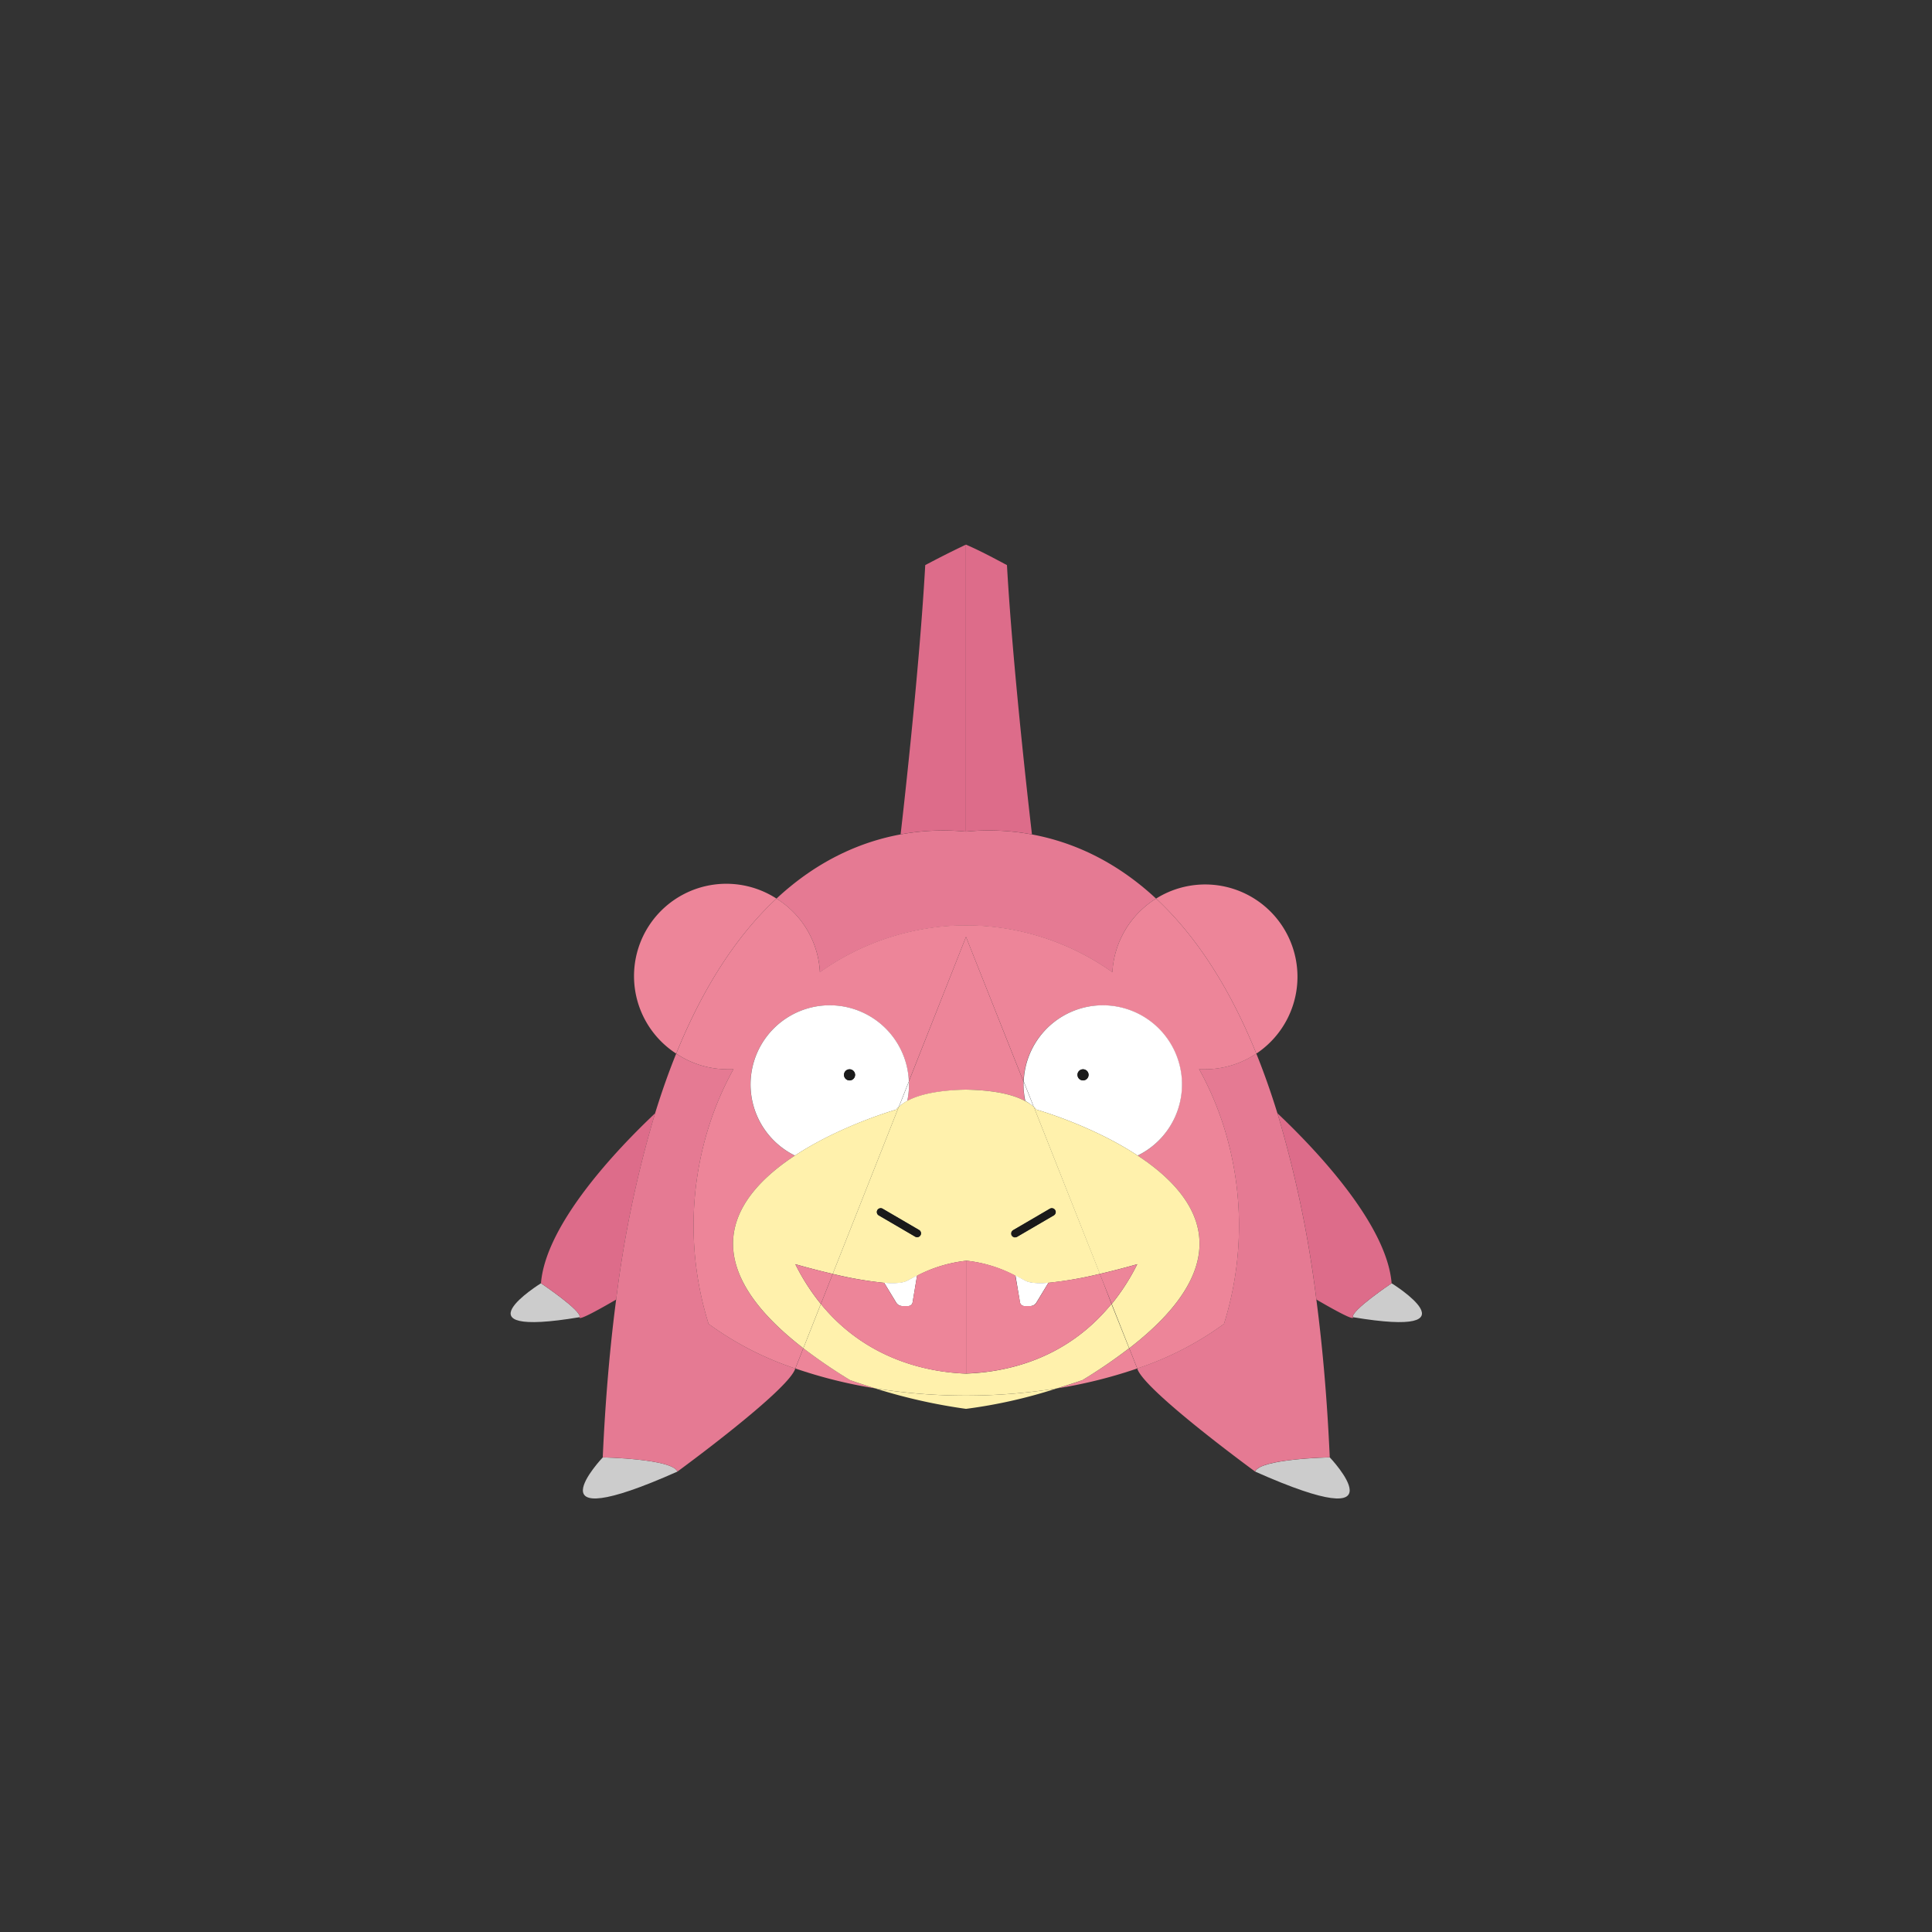 <?xml version="1.0" ?><svg id="pkft" viewBox="0 0 500 500" xmlns="http://www.w3.org/2000/svg"><rect x="0" y="0" width="500" height="500" fill="#333333" stroke="none"/><defs><style>.cls-1{fill:#ccc;}.cls-2{fill:#dd6c8a;}.cls-3{fill:#e57a93;}.cls-4{fill:#ed8599;}.cls-5{fill:#fff;}.cls-6{fill:#fff1ac;}.cls-7{fill:#1a1a1a;}</style></defs><title/><path class="cls-1" d="M156,377.17s-20.17,21.25,19.33,3.67C174,377.51,156,377.17,156,377.17Z"/><path class="cls-1" d="M140,332.11s-23.12,14.31,10,8.78C150.67,339.27,140,332.11,140,332.11Z"/><path class="cls-2" d="M140,332.11s10.67,7.16,10,8.78c-0.44,1.07,5.44-2.22,9.47-4.57a293.15,293.15,0,0,1,10.08-48.21C160,297.11,141.24,316.68,140,332.11Z"/><path class="cls-3" d="M183.39,342.61a85.21,85.21,0,0,1,0-50.88,81.15,81.15,0,0,1,6.45-15.06c-0.5,0-1,.05-1.5.05A23.78,23.78,0,0,1,175,272.67q-2.89,7.13-5.46,15.44a293.15,293.15,0,0,0-10.08,48.21c-1.62,12.35-2.8,25.92-3.47,40.85,0,0,18,.33,19.33,3.67,0,0,28.88-21.09,30.5-26.68A81.43,81.43,0,0,1,183.39,342.61Z"/><path class="cls-3" d="M233.1,215.94c-9.8,1.8-21.18,6.4-32.15,16.62a23.87,23.87,0,0,1,11.25,19.08A65.51,65.51,0,0,1,250,239.51V215.22A61,61,0,0,0,233.1,215.94Z"/><path class="cls-4" d="M200.95,232.55A23.89,23.89,0,0,0,175,272.67C182.55,254.05,191.6,241.26,200.95,232.55Z"/><path class="cls-4" d="M207.91,348.92l-2.07,5.24a123.3,123.3,0,0,0,20.7,5.15c-4-1.21-6.53-2.14-6.53-2.14A133.44,133.44,0,0,1,207.91,348.92Z"/><path class="cls-4" d="M235.25,280.67a20.57,20.57,0,0,1-.45,4.26c4.23-2.27,10.63-2.83,15.2-2.9V242.46l-14.79,37.41C235.22,280.14,235.25,280.4,235.25,280.67Z"/><path class="cls-4" d="M200.95,232.55c-9.35,8.7-18.4,21.5-25.94,40.12a23.78,23.78,0,0,0,13.32,4.06c0.5,0,1,0,1.5-.05a81.15,81.15,0,0,0-6.45,15.06,85.21,85.21,0,0,0,0,50.88,81.43,81.43,0,0,0,22.44,11.55l2.07-5.24c-29.47-22.79-17.81-39.59-2.18-49.86a20.49,20.49,0,1,1,29.48-19.19L250,242.46v-3a65.51,65.51,0,0,0-37.81,12.13A23.87,23.87,0,0,0,200.95,232.55Z"/><path class="cls-5" d="M234.8,284.93a20.57,20.57,0,0,0,.45-4.26c0-.27,0-0.54,0-0.8l-2.61,6.59A10.73,10.73,0,0,1,234.8,284.93Z"/><path class="cls-5" d="M232.6,286.46l2.61-6.59a20.49,20.49,0,1,0-29.48,19.19c11.94-7.85,26.19-11.89,26.19-11.89A7.56,7.56,0,0,1,232.6,286.46Zm-12.74-6.85a1.44,1.44,0,1,1,1.44-1.44A1.44,1.44,0,0,1,219.86,279.62Z"/><path class="cls-6" d="M250,364.61v-3.43a147.29,147.29,0,0,1-23.47-1.86A143.17,143.17,0,0,0,250,364.61Z"/><path class="cls-6" d="M212.44,337.46l-4.53,11.46A133.44,133.44,0,0,0,220,357.17s2.57,0.92,6.53,2.14A147.29,147.29,0,0,0,250,361.17v-5.68C240.48,355.13,224.38,352.1,212.44,337.46Z"/><path class="cls-6" d="M232.6,286.46l-17.09,43.22A97.47,97.47,0,0,0,228.82,332c2.63,0.21,4.78.11,5.93-.51,0.77-.41,1.64-0.86,2.59-1.33A35.94,35.94,0,0,1,250,326.29V282c-4.57.07-11,.63-15.2,2.9A10.73,10.73,0,0,0,232.6,286.46Zm5.6,33.21a1,1,0,0,1-1.37.36l-9.42-5.5a1,1,0,0,1,1-1.73l9.42,5.5A1,1,0,0,1,238.2,319.68Z"/><path class="cls-6" d="M205.83,327.17s4.32,1.26,9.68,2.51l17.09-43.22a7.56,7.56,0,0,0-.69.71s-14.25,4-26.19,11.89c-15.63,10.27-27.29,27.07,2.18,49.86l4.53-11.46A55.37,55.37,0,0,1,205.83,327.17Z"/><path class="cls-5" d="M233.5,338H235a1.15,1.15,0,0,0,1.17-.9l1.17-7c-0.95.47-1.82,0.95-2.59,1.35-1.15.61-3.3,0.72-5.93,0.52l3.17,5.22A1.88,1.88,0,0,0,233.5,338Z"/><path class="cls-4" d="M236.17,337.1a1.15,1.15,0,0,1-1.17.9h-1.5a1.88,1.88,0,0,1-1.51-.77L228.82,332a97.29,97.29,0,0,1-13.31-2.3l-3.07,7.78c11.94,14.65,28,17.68,37.56,18v-29.2a35.94,35.94,0,0,0-12.66,3.84Z"/><path class="cls-4" d="M212.44,337.46l3.07-7.77c-5.35-1.25-9.68-2.51-9.68-2.51A55.37,55.37,0,0,0,212.44,337.46Z"/><path class="cls-7" d="M227.05,313.17a1,1,0,0,0,.36,1.37l9.42,5.5a1,1,0,1,0,1-1.73l-9.42-5.5A1,1,0,0,0,227.05,313.17Z"/><circle class="cls-7" cx="219.86" cy="278.17" r="1.44"/><path class="cls-2" d="M233.08,215.93h0a61,61,0,0,1,16.9-.72V140.95c-3.68,1.74-7.32,3.6-10.53,5.3C237.86,175,233.08,215.93,233.08,215.93Z"/><path class="cls-1" d="M344.15,377.17s20.17,21.25-19.33,3.67C326.15,377.51,344.15,377.17,344.15,377.17Z"/><path class="cls-1" d="M360.15,332.11s23.13,14.31-10,8.78C349.48,339.27,360.15,332.11,360.15,332.11Z"/><path class="cls-2" d="M360.15,332.11s-10.67,7.16-10,8.78c0.44,1.07-5.44-2.22-9.47-4.57a293.15,293.15,0,0,0-10.08-48.21C340.13,297.11,358.91,316.68,360.15,332.11Z"/><path class="cls-3" d="M316.76,342.61a85.21,85.21,0,0,0,0-50.88,81.15,81.15,0,0,0-6.45-15.06c0.5,0,1,.05,1.5.05a23.78,23.78,0,0,0,13.32-4.06q2.89,7.13,5.46,15.44a293.15,293.15,0,0,1,10.08,48.21c1.62,12.35,2.8,25.92,3.47,40.85,0,0-18,.33-19.33,3.67,0,0-28.88-21.09-30.5-26.68A81.43,81.43,0,0,0,316.76,342.61Z"/><path class="cls-3" d="M267,215.94c9.8,1.8,21.21,6.4,32.19,16.62a23.93,23.93,0,0,0-11.3,19.08A65.49,65.49,0,0,0,250,239.51V215.22A61,61,0,0,1,267,215.94Z"/><path class="cls-4" d="M299.2,232.55a23.89,23.89,0,0,1,25.94,40.12C317.6,254.05,308.55,241.26,299.2,232.55Z"/><path class="cls-4" d="M292.24,348.92l2.07,5.24a123.3,123.3,0,0,1-20.7,5.15c4-1.21,6.53-2.14,6.53-2.14A133.44,133.44,0,0,0,292.24,348.92Z"/><path class="cls-4" d="M264.9,280.67a20.57,20.57,0,0,0,.37,4.26C261,282.66,255,282.1,250,282V242.46l14.86,37.41C264.85,280.14,264.9,280.4,264.9,280.67Z"/><path class="cls-4" d="M299.2,232.55c9.35,8.7,18.4,21.5,25.94,40.12a23.78,23.78,0,0,1-13.32,4.06c-0.5,0-1,0-1.5-.05a81.15,81.15,0,0,1,6.45,15.06,85.21,85.21,0,0,1,0,50.88,81.43,81.43,0,0,1-22.44,11.55l-2.07-5.24c29.47-22.79,17.81-39.59,2.18-49.86a20.5,20.5,0,1,0-29.56-19.19L250,242.46v-3a65.55,65.55,0,0,1,37.88,12.13A24,24,0,0,1,299.2,232.55Z"/><path class="cls-5" d="M265.35,284.93a20.57,20.57,0,0,1-.45-4.26c0-.27,0-0.54,0-0.8l2.61,6.59A10.73,10.73,0,0,0,265.35,284.93Z"/><path class="cls-5" d="M268.23,287.17s14.25,4,26.19,11.89a20.49,20.49,0,1,0-29.48-19.19l2.61,6.59A7.56,7.56,0,0,1,268.23,287.17Zm10.61-9a1.44,1.44,0,1,1,1.44,1.44A1.44,1.44,0,0,1,278.85,278.17Z"/><path class="cls-6" d="M250,364.61v-3.43a148.84,148.84,0,0,0,23.47-1.86A129.7,129.7,0,0,1,250,364.61Z"/><path class="cls-6" d="M287.64,337.46l4.57,11.46a133,133,0,0,1-12.08,8.25s-2.63.92-6.6,2.14A149.67,149.67,0,0,1,250,361.17v-5.68C260,355.13,275.69,352.1,287.64,337.46Z"/><path class="cls-6" d="M265.27,284.93C261,282.66,255,282.1,250,282v44.26a35.05,35.05,0,0,1,12.73,3.89c0.95,0.47,1.86.92,2.63,1.33,1.15,0.61,3.32.71,6,.51a97.59,97.59,0,0,0,13.31-2.33l-17.12-43.22A11,11,0,0,0,265.27,284.93Zm-3,33.38,9.42-5.5a1,1,0,0,1,1,1.73l-9.42,5.5A1,1,0,1,1,262.31,318.31Z"/><path class="cls-6" d="M294.32,327.17s-4.32,1.26-9.68,2.51l-17.09-43.22a7.56,7.56,0,0,1,.69.71s14.25,4,26.19,11.89c15.63,10.27,27.29,27.07-2.18,49.86l-4.53-11.46A55.37,55.37,0,0,0,294.32,327.17Z"/><path class="cls-5" d="M266.65,338h-1.5a1.15,1.15,0,0,1-1.17-.9l-1.17-7c0.95,0.47,1.82.95,2.59,1.35,1.15,0.61,3.3.72,5.93,0.52l-3.17,5.22A1.88,1.88,0,0,1,266.65,338Z"/><path class="cls-4" d="M264,337.1a1.15,1.15,0,0,0,1.17.9h1.5a1.88,1.88,0,0,0,1.51-.77l3.17-5.26a97.29,97.29,0,0,0,13.31-2.3l3,7.78c-11.94,14.65-27.64,17.68-37.64,18v-29.2a35.06,35.06,0,0,1,12.73,3.84Z"/><path class="cls-4" d="M287.71,337.46l-3.07-7.77c5.35-1.25,9.68-2.51,9.68-2.51A55.37,55.37,0,0,1,287.71,337.46Z"/><path class="cls-7" d="M273.1,313.17a1,1,0,0,1-.36,1.37l-9.42,5.5a1,1,0,1,1-1-1.73l9.42-5.5A1,1,0,0,1,273.1,313.17Z"/><circle class="cls-7" cx="280.29" cy="278.17" r="1.44"/><path class="cls-2" d="M267.07,215.93H267a61,61,0,0,0-17-.72V140.95c4,1.74,7.39,3.6,10.6,5.3C262.22,175,267.07,215.93,267.07,215.93Z"/></svg>